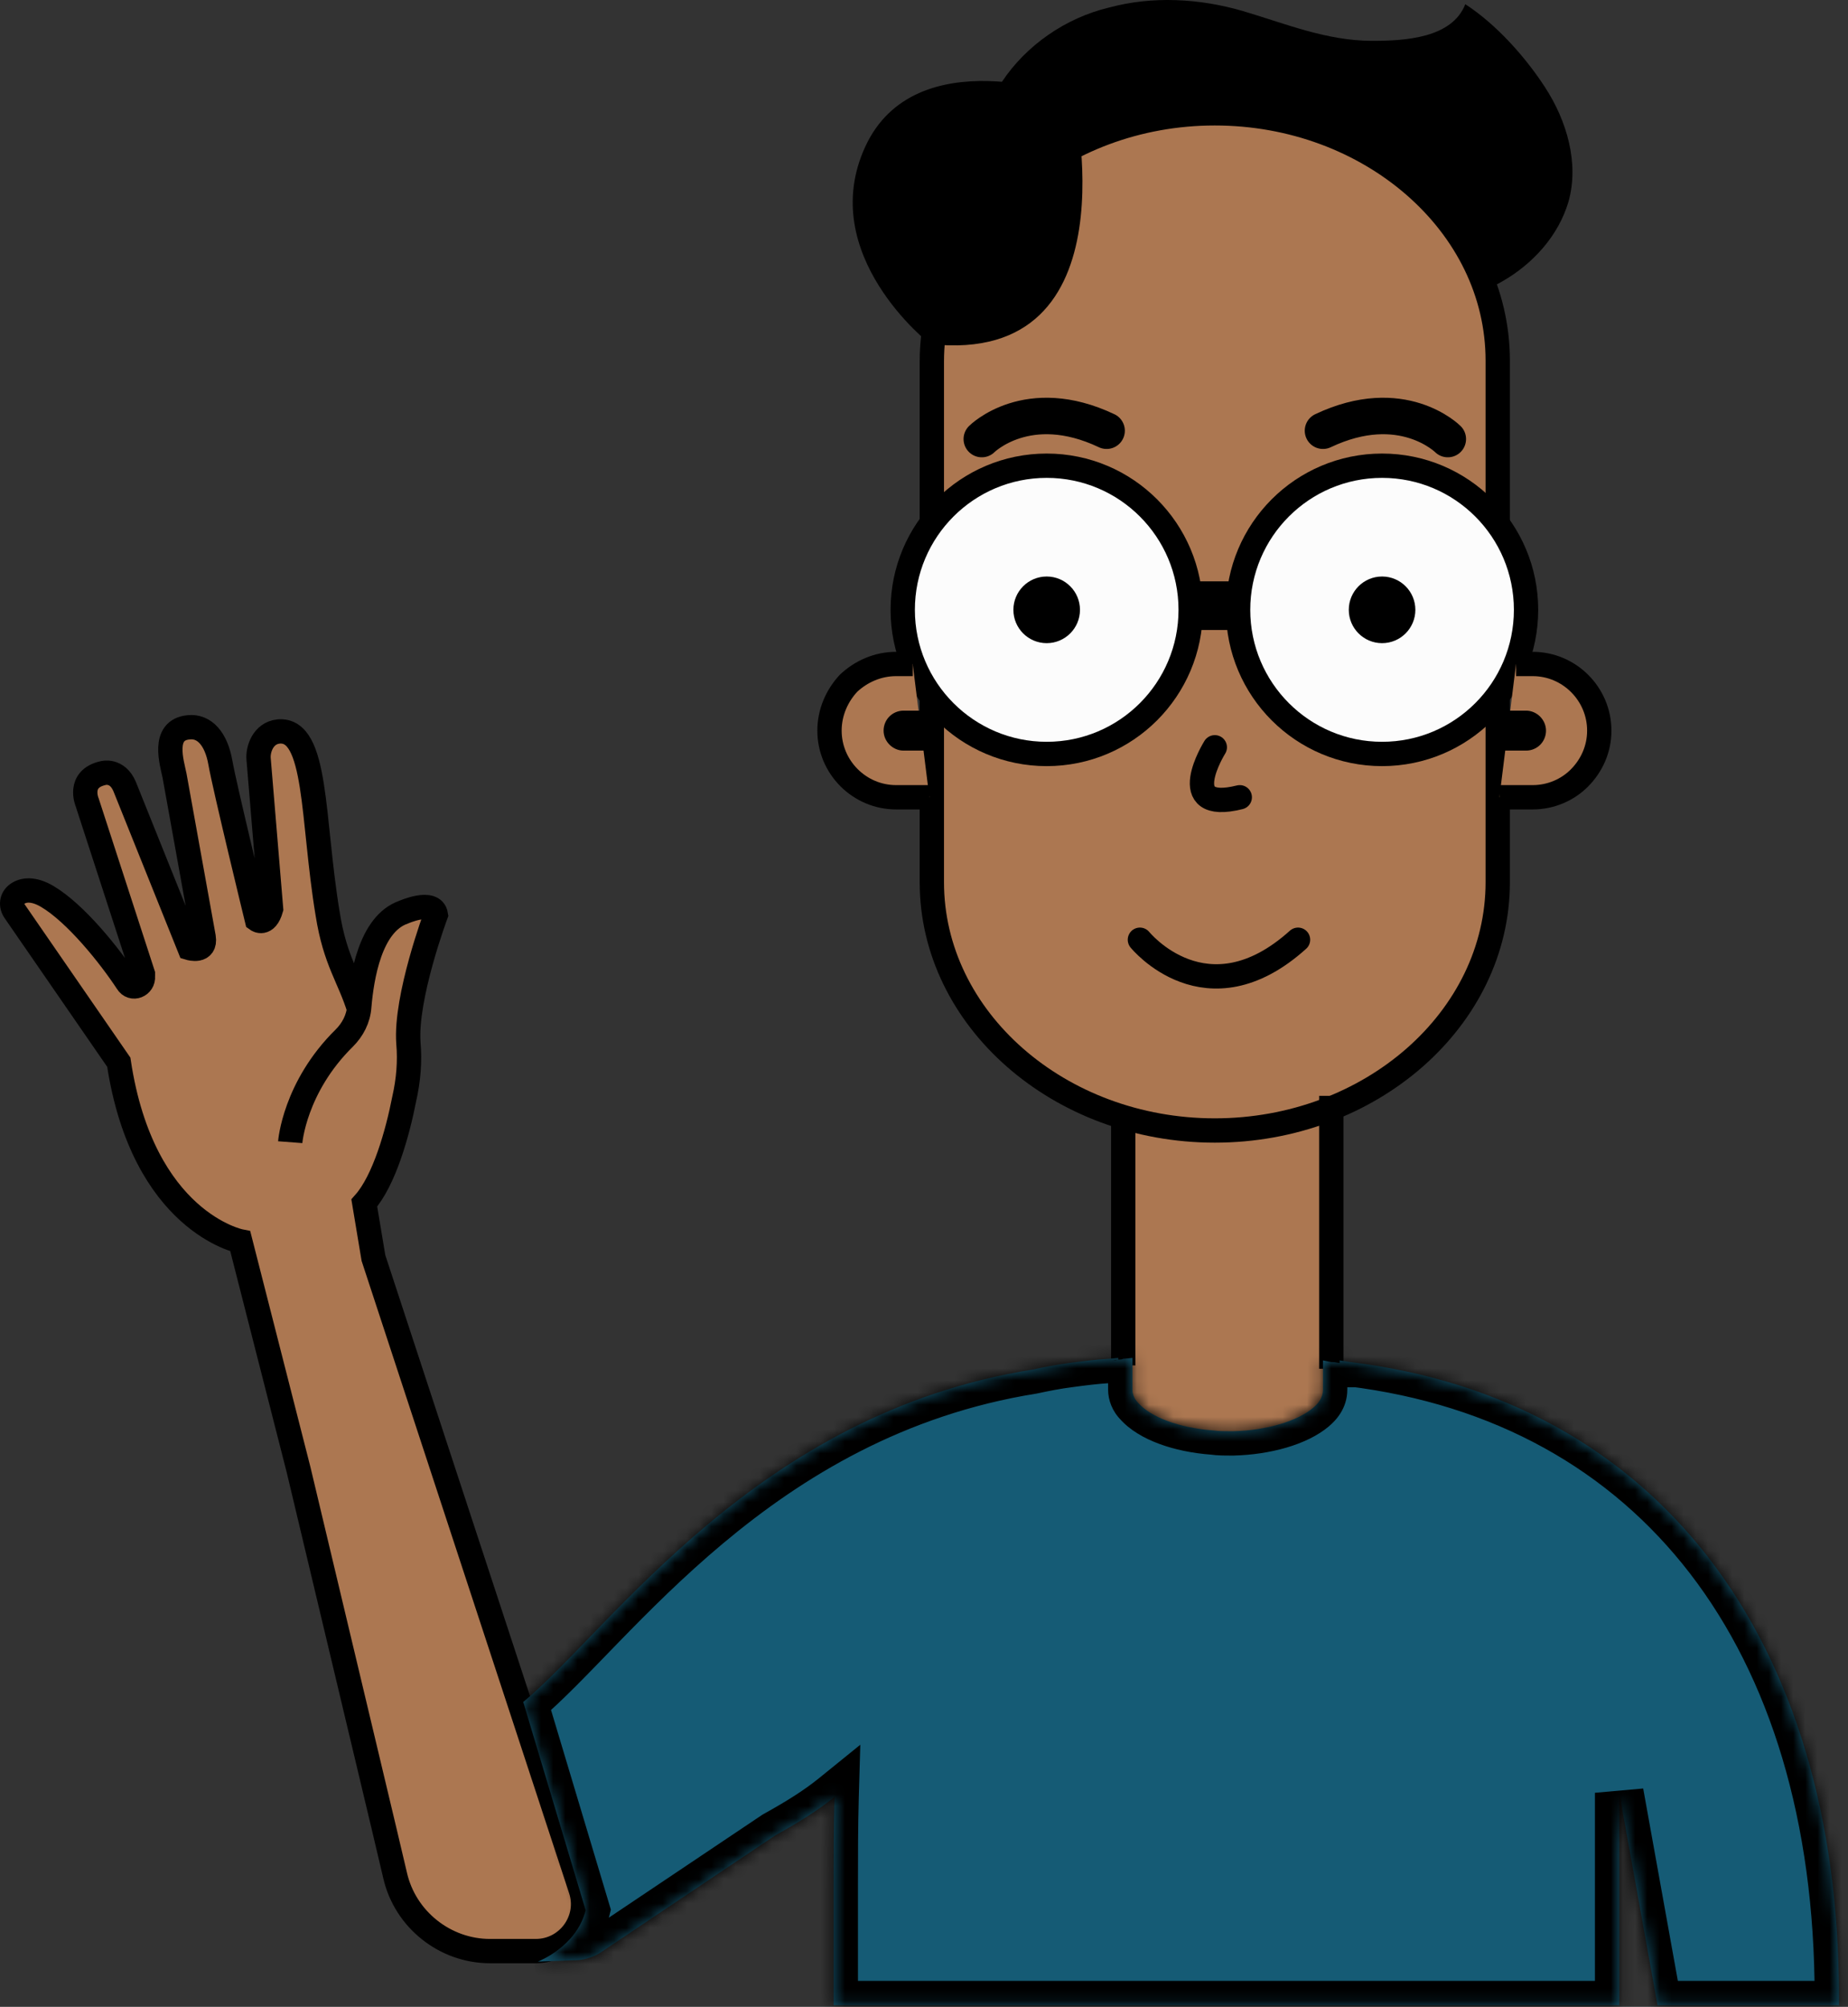 <svg width="152" height="165" viewBox="0 0 152 165" fill="none" xmlns="http://www.w3.org/2000/svg">
<rect x="0" y="0" width="152" height="165" fill="#333333" stroke="none"/>
<path d="M81.095 17.194C86.366 31.304 103.615 29.18 115.32 26.167C118.126 25.413 121.001 24.591 123.534 23.153C126.067 21.715 128.189 19.386 129.01 16.578C129.9 13.427 128.873 9.934 127.093 7.194C125.451 4.66 123.055 1.989 120.522 0.345C119.427 3.153 115.525 3.358 112.856 3.358C109.091 3.358 105.669 1.92 102.178 0.893C98.618 -0.135 94.785 -0.34 91.226 0.619C84.038 2.331 78.289 9.66 81.095 17.194Z" fill="black"/>
<path d="M91.841 111.646C91.636 111.646 91.568 111.646 91.431 111.714L91.841 111.646Z" fill="black"/>
<path d="M91.841 111.646C91.636 111.646 91.568 111.646 91.431 111.714L91.841 111.646Z" fill="black"/>
<rect x="92.256" y="41.865" width="19" height="18" fill="#AC7751"/>
<path d="M92.256 112.365V91.365L109.756 89.365V112.865C110.089 115.032 109.756 119.465 105.756 119.865C101.756 120.265 95.089 117.699 92.256 116.365V112.365Z" fill="#AC7751"/>
<path d="M76.645 42.947V29.728C76.645 18.495 87.118 9.317 99.918 9.317C106.284 9.317 112.102 11.578 116.346 15.276C120.59 18.975 123.191 24.043 123.191 29.66V42.879" fill="#AC7751"/>
<path d="M76.645 42.947V29.728C76.645 18.495 87.118 9.317 99.918 9.317C106.284 9.317 112.102 11.578 116.346 15.276C120.59 18.975 123.191 24.043 123.191 29.66V42.879" stroke="black" stroke-width="2" stroke-miterlimit="10"/>
<path d="M123.191 57.263V72.536C123.191 83.769 112.718 92.947 99.918 92.947C87.118 92.947 76.645 83.769 76.645 72.536V57.263" fill="#AC7751"/>
<path d="M123.191 57.263V72.536C123.191 83.769 112.718 92.947 99.918 92.947C87.118 92.947 76.645 83.769 76.645 72.536V57.263" stroke="black" stroke-width="2" stroke-miterlimit="10"/>
<path d="M86.092 61.989C92.632 61.989 97.934 56.684 97.934 50.139C97.934 43.595 92.632 38.29 86.092 38.29C79.552 38.29 74.25 43.595 74.25 50.139C74.25 56.684 79.552 61.989 86.092 61.989Z" fill="#FCFCFC" stroke="black" stroke-width="2" stroke-miterlimit="10"/>
<path d="M113.677 61.989C120.217 61.989 125.519 56.684 125.519 50.139C125.519 43.595 120.217 38.29 113.677 38.29C107.137 38.29 101.835 43.595 101.835 50.139C101.835 56.684 107.137 61.989 113.677 61.989Z" fill="#FCFCFC" stroke="black" stroke-width="2" stroke-miterlimit="10"/>
<path d="M97.865 49.797H101.972" stroke="black" stroke-width="4" stroke-miterlimit="10"/>
<path d="M109.433 91.098H109.502V112.536" stroke="black" stroke-width="2" stroke-miterlimit="10"/>
<path d="M92.389 112.262V91.646" stroke="black" stroke-width="2" stroke-miterlimit="10"/>
<path d="M86.091 52.879C87.604 52.879 88.829 51.652 88.829 50.139C88.829 48.626 87.604 47.399 86.091 47.399C84.579 47.399 83.353 48.626 83.353 50.139C83.353 51.652 84.579 52.879 86.091 52.879Z" fill="black"/>
<path d="M113.677 52.879C115.189 52.879 116.415 51.652 116.415 50.139C116.415 48.626 115.189 47.399 113.677 47.399C112.165 47.399 110.939 48.626 110.939 50.139C110.939 51.652 112.165 52.879 113.677 52.879Z" fill="black"/>
<path d="M75.072 54.591H73.703C72.197 54.591 70.828 55.208 69.801 56.167C68.843 57.194 68.227 58.564 68.227 60.071C68.227 63.084 70.691 65.55 73.703 65.55H76.441" fill="#AC7751"/>
<path d="M75.072 54.591H73.703C72.197 54.591 70.828 55.208 69.801 56.167C68.843 57.194 68.227 58.564 68.227 60.071C68.227 63.084 70.691 65.55 73.703 65.55H76.441" stroke="black" stroke-width="2" stroke-miterlimit="10"/>
<path d="M124.697 54.591H126.066C129.078 54.591 131.542 57.057 131.542 60.071C131.542 61.578 130.926 62.947 129.899 63.975C128.941 64.934 127.572 65.55 126.066 65.55H123.328" fill="#AC7751"/>
<path d="M124.697 54.591H126.066C129.078 54.591 131.542 57.057 131.542 60.071C131.542 61.578 130.926 62.947 129.899 63.975C128.941 64.934 127.572 65.55 126.066 65.55H123.328" stroke="black" stroke-width="2" stroke-miterlimit="10"/>
<path d="M76.509 58.427V61.714H74.319C73.429 61.714 72.676 60.961 72.676 60.071C72.676 59.591 72.881 59.18 73.155 58.906C73.429 58.632 73.839 58.427 74.319 58.427H76.509Z" fill="black"/>
<path d="M123.328 61.714V58.427H125.519C126.408 58.427 127.161 59.18 127.161 60.071C127.161 60.55 126.956 60.961 126.682 61.235C126.408 61.509 125.998 61.714 125.519 61.714H123.328Z" fill="black"/>
<path d="M99.919 61.44C99.919 61.44 96.496 66.92 101.972 65.55" stroke="black" stroke-width="2" stroke-miterlimit="10" stroke-linecap="round"/>
<path d="M93.758 77.263C93.758 77.263 99.234 84.043 106.764 77.263" stroke="black" stroke-width="2" stroke-miterlimit="10" stroke-linecap="round"/>
<path d="M80.753 36.098C80.753 36.098 84.518 32.331 91.02 35.413" stroke="black" stroke-width="3" stroke-miterlimit="10" stroke-linecap="round"/>
<path d="M119.084 36.098C119.084 36.098 115.32 32.331 108.817 35.413" stroke="black" stroke-width="3" stroke-miterlimit="10" stroke-linecap="round"/>
<path d="M76.509 28.29C76.509 28.29 67.063 20.961 71.17 12.057C75.277 3.153 88.282 7.948 88.282 7.948C88.282 7.948 93.484 30.139 76.509 28.29Z" fill="black"/>
<path d="M29.552 83.017C28.731 80.346 27.567 79.045 26.951 75.141C25.65 67.332 26.13 59.867 22.913 60.141C21.612 60.278 21.201 61.647 21.27 62.401L22.296 74.73C21.886 76.168 21.133 75.62 21.133 75.62C21.133 75.62 18.463 64.661 18.121 62.675C17.779 60.757 16.82 59.661 15.52 59.798C13.261 60.004 14.151 62.743 14.356 63.771L16.752 77.058C16.957 78.36 15.588 77.949 15.588 77.949L10.249 64.661C9.633 63.223 8.47 63.565 8.47 63.565C6.348 64.045 7.169 65.963 7.169 65.963L11.755 80.072C11.755 80.141 11.755 80.209 11.755 80.278C11.824 81.031 10.865 81.442 10.455 80.757C9.017 78.565 6.211 75.072 3.883 73.702C2.72 73.017 1.898 73.154 1.419 73.497C0.94 73.839 0.872 74.456 1.214 74.935L9.77 87.332C11.755 100.483 19.764 102.058 19.764 102.058L24.555 120.826L31.606 150.415L32.495 154.182C33.317 157.812 36.602 160.415 40.299 160.415H44.063C46.733 160.415 48.581 157.812 47.76 155.346L30.716 103.428L29.963 98.908C31.606 97.058 32.701 93.154 33.248 90.346C33.591 88.839 33.727 87.264 33.591 85.757C33.317 81.99 35.849 75.209 35.849 75.209C35.644 73.908 33.18 75.004 33.18 75.004C30.442 75.963 29.757 80.346 29.552 82.743C29.484 83.771 29.005 84.661 28.32 85.346C24.213 89.387 23.871 93.908 23.871 93.908" fill="#AC7751"/>
<path d="M29.552 83.017C28.731 80.346 27.567 79.045 26.951 75.141C25.65 67.332 26.13 59.867 22.913 60.141C21.612 60.278 21.201 61.647 21.27 62.401L22.296 74.73C21.886 76.168 21.133 75.62 21.133 75.62C21.133 75.62 18.463 64.661 18.121 62.675C17.779 60.757 16.82 59.661 15.52 59.798C13.261 60.004 14.151 62.743 14.356 63.771L16.752 77.058C16.957 78.36 15.588 77.949 15.588 77.949L10.249 64.661C9.633 63.223 8.47 63.565 8.47 63.565C6.348 64.045 7.169 65.963 7.169 65.963L11.755 80.072C11.755 80.141 11.755 80.209 11.755 80.278C11.824 81.031 10.865 81.442 10.455 80.757C9.017 78.565 6.211 75.072 3.883 73.702C2.72 73.017 1.898 73.154 1.419 73.497C0.94 73.839 0.872 74.456 1.214 74.935L9.77 87.332C11.755 100.483 19.764 102.058 19.764 102.058L24.555 120.826L31.606 150.415L32.495 154.182C33.317 157.812 36.602 160.415 40.299 160.415H44.063C46.733 160.415 48.581 157.812 47.76 155.346L30.716 103.428L29.963 98.908C31.606 97.058 32.701 93.154 33.248 90.346C33.591 88.839 33.727 87.264 33.591 85.757C33.317 81.99 35.849 75.209 35.849 75.209C35.644 73.908 33.18 75.004 33.18 75.004C30.442 75.963 29.757 80.346 29.552 82.743C29.484 83.771 29.005 84.661 28.32 85.346C24.213 89.387 23.871 93.908 23.871 93.908" stroke="black" stroke-width="2" stroke-miterlimit="10"/>
<mask id="path-30-inside-1" fill="white">
<path d="M151.256 164.18V164.865H136.334L133.185 147.399V164.865H68.569V154.934C68.569 152.536 68.569 150.139 68.637 147.742C67.2 148.906 65.626 149.865 63.777 150.893L49.471 160.482C49.403 160.55 49.334 160.55 49.266 160.619C48.65 160.961 47.965 161.167 47.212 161.167L44.238 161.28C44.238 161.28 47.418 160.071 48.171 157.057L43.037 139.934C50.361 133.838 62.203 116.235 84.928 112.605C85.887 112.399 86.913 112.194 88.008 112.057C89.035 111.92 90.062 111.783 91.226 111.714L91.979 111.646V111.783L91.568 111.851C91.705 111.851 91.773 111.851 91.91 111.783H91.979C92.115 111.783 92.252 111.783 92.389 111.714H92.458L93.142 111.646V114.249C93.142 114.591 93.279 115.002 93.621 115.345C94.648 116.509 96.975 117.399 99.782 117.605C100.261 117.673 100.74 117.673 101.219 117.673C101.288 117.673 101.356 117.673 101.356 117.673H101.425C104.163 117.605 106.695 116.851 107.996 115.756C108.407 115.413 108.817 114.934 108.817 114.249V111.851L109.502 111.988H109.639C109.844 111.988 109.981 112.057 110.186 112.057V111.851L111.076 111.988C136.197 115.071 151.256 134.591 151.256 164.18Z"/>
</mask>
<path d="M151.256 164.18V164.865H136.334L133.185 147.399V164.865H68.569V154.934C68.569 152.536 68.569 150.139 68.637 147.742C67.2 148.906 65.626 149.865 63.777 150.893L49.471 160.482C49.403 160.55 49.334 160.55 49.266 160.619C48.65 160.961 47.965 161.167 47.212 161.167L44.238 161.28C44.238 161.28 47.418 160.071 48.171 157.057L43.037 139.934C50.361 133.838 62.203 116.235 84.928 112.605C85.887 112.399 86.913 112.194 88.008 112.057C89.035 111.92 90.062 111.783 91.226 111.714L91.979 111.646V111.783L91.568 111.851C91.705 111.851 91.773 111.851 91.91 111.783H91.979C92.115 111.783 92.252 111.783 92.389 111.714H92.458L93.142 111.646V114.249C93.142 114.591 93.279 115.002 93.621 115.345C94.648 116.509 96.975 117.399 99.782 117.605C100.261 117.673 100.74 117.673 101.219 117.673C101.288 117.673 101.356 117.673 101.356 117.673H101.425C104.163 117.605 106.695 116.851 107.996 115.756C108.407 115.413 108.817 114.934 108.817 114.249V111.851L109.502 111.988H109.639C109.844 111.988 109.981 112.057 110.186 112.057V111.851L111.076 111.988C136.197 115.071 151.256 134.591 151.256 164.18Z" fill="#155b75"/>
<path d="M151.256 164.865V166.865H153.256V164.865H151.256ZM136.334 164.865L134.366 165.22L134.662 166.865H136.334V164.865ZM133.185 147.399L135.154 147.045L131.185 147.399H133.185ZM133.185 164.865V166.865H135.185V164.865H133.185ZM68.569 164.865H66.569V166.865H68.569V164.865ZM68.637 147.742L70.636 147.799L70.761 143.448L67.378 146.188L68.637 147.742ZM63.777 150.893L62.806 149.145L62.733 149.185L62.664 149.231L63.777 150.893ZM49.471 160.482L48.358 158.82L48.195 158.929L48.057 159.068L49.471 160.482ZM49.266 160.619L50.238 162.367L50.483 162.231L50.681 162.032L49.266 160.619ZM47.212 161.167V159.167H47.175L47.137 159.168L47.212 161.167ZM44.238 161.28L43.527 159.41L44.313 163.278L44.238 161.28ZM48.171 157.057L50.111 157.542L50.244 157.009L50.087 156.483L48.171 157.057ZM43.037 139.934L41.758 138.396L40.742 139.242L41.121 140.508L43.037 139.934ZM84.928 112.605L85.244 114.58L85.296 114.572L85.348 114.56L84.928 112.605ZM88.008 112.057L88.257 114.041L88.265 114.04L88.273 114.039L88.008 112.057ZM91.226 111.714L91.343 113.711L91.375 113.709L91.407 113.706L91.226 111.714ZM91.979 111.646H93.979V109.456L91.797 109.654L91.979 111.646ZM91.568 111.851L91.239 109.879L91.568 113.851V111.851ZM91.91 111.783V109.783H91.438L91.015 109.994L91.91 111.783ZM92.389 111.714V109.714H91.917L91.494 109.926L92.389 111.714ZM92.458 111.714V113.714H92.558L92.657 113.705L92.458 111.714ZM93.142 111.646H95.142V109.436L92.943 109.656L93.142 111.646ZM93.621 115.345L95.121 114.022L95.08 113.975L95.036 113.931L93.621 115.345ZM99.782 117.605L100.065 115.625L99.997 115.615L99.928 115.61L99.782 117.605ZM101.425 117.673V119.673H101.45L101.475 119.673L101.425 117.673ZM107.996 115.756L106.715 114.22L106.707 114.226L107.996 115.756ZM108.817 111.851L109.21 109.89L106.817 109.412V111.851H108.817ZM109.502 111.988L109.109 113.95L109.304 113.988H109.502V111.988ZM110.186 112.057V114.057H112.186V112.057H110.186ZM110.186 111.851L110.491 109.875L108.186 109.52V111.851H110.186ZM111.076 111.988L110.772 113.965L110.802 113.97L110.833 113.974L111.076 111.988ZM149.256 164.18V164.865H153.256V164.18H149.256ZM151.256 162.865H136.334V166.865H151.256V162.865ZM138.302 164.51L135.154 147.045L131.217 147.754L134.366 165.22L138.302 164.51ZM131.185 147.399V164.865H135.185V147.399H131.185ZM133.185 162.865H68.569V166.865H133.185V162.865ZM70.569 164.865V154.934H66.569V164.865H70.569ZM70.569 154.934C70.569 152.532 70.569 150.163 70.636 147.799L66.638 147.685C66.569 150.115 66.569 152.541 66.569 154.934H70.569ZM67.378 146.188C66.076 147.242 64.622 148.135 62.806 149.145L64.749 152.641C66.629 151.595 68.323 150.57 69.896 149.296L67.378 146.188ZM62.664 149.231L48.358 158.82L50.585 162.143L64.891 152.554L62.664 149.231ZM48.057 159.068C48.163 158.962 48.269 158.883 48.36 158.827C48.402 158.8 48.436 158.782 48.456 158.771C48.472 158.762 48.486 158.755 48.474 158.761C48.469 158.764 48.438 158.779 48.404 158.797C48.367 158.817 48.316 158.845 48.257 158.882C48.132 158.96 47.992 159.065 47.851 159.205L50.681 162.032C50.575 162.138 50.468 162.217 50.378 162.274C50.336 162.3 50.301 162.319 50.282 162.329C50.265 162.338 50.252 162.345 50.264 162.339C50.269 162.336 50.299 162.321 50.333 162.303C50.37 162.283 50.421 162.255 50.48 162.218C50.605 162.14 50.746 162.036 50.886 161.895L48.057 159.068ZM48.294 158.871C47.939 159.068 47.586 159.167 47.212 159.167V163.167C48.345 163.167 49.361 162.854 50.238 162.367L48.294 158.871ZM47.137 159.168L44.162 159.281L44.313 163.278L47.288 163.165L47.137 159.168ZM44.238 161.28C44.948 163.149 44.949 163.149 44.95 163.149C44.95 163.148 44.951 163.148 44.951 163.148C44.952 163.148 44.953 163.147 44.954 163.147C44.956 163.146 44.959 163.145 44.962 163.144C44.967 163.142 44.973 163.14 44.98 163.137C44.993 163.131 45.01 163.125 45.03 163.117C45.069 163.101 45.12 163.079 45.182 163.052C45.304 162.998 45.47 162.921 45.666 162.82C46.055 162.618 46.579 162.313 47.136 161.888C48.231 161.052 49.586 159.646 50.111 157.542L46.23 156.572C46.003 157.482 45.391 158.187 44.708 158.709C44.375 158.963 44.058 159.148 43.827 159.267C43.713 159.326 43.624 159.367 43.57 159.391C43.543 159.403 43.525 159.411 43.517 159.414C43.513 159.415 43.512 159.416 43.514 159.415C43.514 159.415 43.516 159.414 43.518 159.413C43.519 159.413 43.521 159.412 43.522 159.412C43.523 159.412 43.523 159.411 43.524 159.411C43.525 159.411 43.525 159.411 43.526 159.411C43.526 159.41 43.527 159.41 44.238 161.28ZM50.087 156.483L44.953 139.359L41.121 140.508L46.255 157.631L50.087 156.483ZM44.316 141.471C46.252 139.86 48.469 137.506 50.91 134.997C53.395 132.443 56.214 129.619 59.49 126.879C66.032 121.409 74.349 116.32 85.244 114.58L84.613 110.63C72.782 112.52 63.816 118.048 56.924 123.81C53.484 126.687 50.549 129.633 48.043 132.208C45.494 134.828 43.484 136.96 41.758 138.396L44.316 141.471ZM85.348 114.56C86.29 114.358 87.249 114.167 88.257 114.041L87.76 110.072C86.577 110.22 85.483 110.441 84.509 110.649L85.348 114.56ZM88.273 114.039C89.305 113.902 90.263 113.775 91.343 113.711L91.108 109.718C89.861 109.791 88.765 109.938 87.744 110.075L88.273 114.039ZM91.407 113.706L92.16 113.638L91.797 109.654L91.044 109.723L91.407 113.706ZM89.979 111.646V111.783H93.979V111.646H89.979ZM91.65 109.81L91.239 109.879L91.897 113.824L92.308 113.756L91.65 109.81ZM91.568 113.851C91.597 113.851 91.823 113.857 92.068 113.816C92.363 113.766 92.607 113.671 92.805 113.572L91.015 109.994C91.077 109.964 91.218 109.902 91.41 109.87C91.493 109.856 91.556 109.853 91.583 109.852C91.601 109.851 91.612 109.851 91.568 109.851V113.851ZM91.91 113.783H91.979V109.783H91.91V113.783ZM91.979 113.783C92.065 113.783 92.666 113.812 93.284 113.503L91.494 109.926C91.674 109.836 91.835 109.802 91.936 109.79C92.011 109.78 92.067 109.783 91.979 109.783V113.783ZM92.389 113.714H92.458V109.714H92.389V113.714ZM92.657 113.705L93.341 113.636L92.943 109.656L92.259 109.724L92.657 113.705ZM91.142 111.646V114.249H95.142V111.646H91.142ZM91.142 114.249C91.142 115.109 91.481 116.032 92.207 116.758L95.036 113.931C95.078 113.972 95.142 114.074 95.142 114.249H91.142ZM92.121 116.667C92.934 117.589 94.108 118.253 95.338 118.709C96.599 119.177 98.071 119.485 99.636 119.6L99.928 115.61C98.686 115.519 97.591 115.279 96.73 114.959C95.838 114.628 95.335 114.264 95.121 114.022L92.121 116.667ZM99.499 119.585C100.142 119.677 100.763 119.673 101.219 119.673V115.673C100.717 115.673 100.38 115.67 100.065 115.625L99.499 119.585ZM101.219 119.673C101.219 119.673 101.22 119.673 101.22 119.673C101.22 119.673 101.22 119.673 101.22 119.673C101.22 119.673 101.22 119.673 101.221 119.673C101.221 119.673 101.221 119.673 101.221 119.673C101.221 119.673 101.221 119.673 101.221 119.673C101.221 119.673 101.222 119.673 101.222 119.673C101.222 119.673 101.222 119.673 101.222 119.673C101.222 119.673 101.222 119.673 101.223 119.673C101.223 119.673 101.223 119.673 101.223 119.673C101.223 119.673 101.223 119.673 101.223 119.673C101.223 119.673 101.224 119.673 101.224 119.673C101.224 119.673 101.224 119.673 101.224 119.673C101.224 119.673 101.224 119.673 101.225 119.673C101.225 119.673 101.225 119.673 101.225 119.673C101.225 119.673 101.225 119.673 101.225 119.673C101.225 119.673 101.226 119.673 101.226 119.673C101.226 119.673 101.226 119.673 101.226 119.673C101.226 119.673 101.226 119.673 101.227 119.673C101.227 119.673 101.227 119.673 101.227 119.673C101.227 119.673 101.227 119.673 101.227 119.673C101.227 119.673 101.228 119.673 101.228 119.673C101.228 119.673 101.228 119.673 101.228 119.673C101.228 119.673 101.228 119.673 101.229 119.673C101.229 119.673 101.229 119.673 101.229 119.673C101.229 119.673 101.229 119.673 101.229 119.673C101.229 119.673 101.23 119.673 101.23 119.673C101.23 119.673 101.23 119.673 101.23 119.673C101.23 119.673 101.23 119.673 101.231 119.673C101.231 119.673 101.231 119.673 101.231 119.673C101.231 119.673 101.231 119.673 101.231 119.673C101.231 119.673 101.232 119.673 101.232 119.673C101.232 119.673 101.232 119.673 101.232 119.673C101.232 119.673 101.232 119.673 101.233 119.673C101.233 119.673 101.233 119.673 101.233 119.673C101.233 119.673 101.233 119.673 101.233 119.673C101.233 119.673 101.234 119.673 101.234 119.673C101.234 119.673 101.234 119.673 101.234 119.673C101.234 119.673 101.234 119.673 101.235 119.673C101.235 119.673 101.235 119.673 101.235 119.673C101.235 119.673 101.235 119.673 101.235 119.673C101.235 119.673 101.236 119.673 101.236 119.673C101.236 119.673 101.236 119.673 101.236 119.673C101.236 119.673 101.236 119.673 101.237 119.673C101.237 119.673 101.237 119.673 101.237 119.673C101.237 119.673 101.237 119.673 101.237 119.673C101.237 119.673 101.238 119.673 101.238 119.673C101.238 119.673 101.238 119.673 101.238 119.673C101.238 119.673 101.238 119.673 101.239 119.673C101.239 119.673 101.239 119.673 101.239 119.673C101.239 119.673 101.239 119.673 101.239 119.673C101.239 119.673 101.24 119.673 101.24 119.673C101.24 119.673 101.24 119.673 101.24 119.673C101.24 119.673 101.24 119.673 101.241 119.673C101.241 119.673 101.241 119.673 101.241 119.673C101.241 119.673 101.241 119.673 101.241 119.673C101.241 119.673 101.242 119.673 101.242 119.673C101.242 119.673 101.242 119.673 101.242 119.673C101.242 119.673 101.242 119.673 101.243 119.673C101.243 119.673 101.243 119.673 101.243 119.673C101.243 119.673 101.243 119.673 101.243 119.673C101.243 119.673 101.244 119.673 101.244 119.673C101.244 119.673 101.244 119.673 101.244 119.673C101.244 119.673 101.244 119.673 101.244 119.673C101.245 119.673 101.245 119.673 101.245 119.673C101.245 119.673 101.245 119.673 101.245 119.673C101.245 119.673 101.246 119.673 101.246 119.673C101.246 119.673 101.246 119.673 101.246 119.673C101.246 119.673 101.246 119.673 101.246 119.673C101.247 119.673 101.247 119.673 101.247 119.673C101.247 119.673 101.247 119.673 101.247 119.673C101.247 119.673 101.248 119.673 101.248 119.673C101.248 119.673 101.248 119.673 101.248 119.673C101.248 119.673 101.248 119.673 101.248 119.673C101.249 119.673 101.249 119.673 101.249 119.673C101.249 119.673 101.249 119.673 101.249 119.673C101.249 119.673 101.249 119.673 101.25 119.673C101.25 119.673 101.25 119.673 101.25 119.673C101.25 119.673 101.25 119.673 101.25 119.673C101.251 119.673 101.251 119.673 101.251 119.673C101.251 119.673 101.251 119.673 101.251 119.673C101.251 119.673 101.251 119.673 101.252 119.673C101.252 119.673 101.252 119.673 101.252 119.673C101.252 119.673 101.252 119.673 101.252 119.673C101.252 119.673 101.253 119.673 101.253 119.673C101.253 119.673 101.253 119.673 101.253 119.673C101.253 119.673 101.253 119.673 101.254 119.673C101.254 119.673 101.254 119.673 101.254 119.673C101.254 119.673 101.254 119.673 101.254 119.673C101.254 119.673 101.255 119.673 101.255 119.673C101.255 119.673 101.255 119.673 101.255 119.673C101.255 119.673 101.255 119.673 101.255 119.673C101.256 119.673 101.256 119.673 101.256 119.673C101.256 119.673 101.256 119.673 101.256 119.673C101.256 119.673 101.256 119.673 101.257 119.673C101.257 119.673 101.257 119.673 101.257 119.673C101.257 119.673 101.257 119.673 101.257 119.673C101.258 119.673 101.258 119.673 101.258 119.673C101.258 119.673 101.258 119.673 101.258 119.673C101.258 119.673 101.258 119.673 101.259 119.673C101.259 119.673 101.259 119.673 101.259 119.673C101.259 119.673 101.259 119.673 101.259 119.673C101.259 119.673 101.26 119.673 101.26 119.673C101.26 119.673 101.26 119.673 101.26 119.673C101.26 119.673 101.26 119.673 101.26 119.673C101.261 119.673 101.261 119.673 101.261 119.673C101.261 119.673 101.261 119.673 101.261 119.673C101.261 119.673 101.262 119.673 101.262 119.673C101.262 119.673 101.262 119.673 101.262 119.673C101.262 119.673 101.262 119.673 101.262 119.673C101.263 119.673 101.263 119.673 101.263 119.673C101.263 119.673 101.263 119.673 101.263 119.673C101.263 119.673 101.263 119.673 101.264 119.673C101.264 119.673 101.264 119.673 101.264 119.673C101.264 119.673 101.264 119.673 101.264 119.673C101.264 119.673 101.265 119.673 101.265 119.673C101.265 119.673 101.265 119.673 101.265 119.673C101.265 119.673 101.265 119.673 101.265 119.673C101.266 119.673 101.266 119.673 101.266 119.673C101.266 119.673 101.266 119.673 101.266 119.673C101.266 119.673 101.266 119.673 101.267 119.673C101.267 119.673 101.267 119.673 101.267 119.673C101.267 119.673 101.267 119.673 101.267 119.673C101.267 119.673 101.268 119.673 101.268 119.673C101.268 119.673 101.268 119.673 101.268 119.673C101.268 119.673 101.268 119.673 101.268 119.673C101.269 119.673 101.269 119.673 101.269 119.673C101.269 119.673 101.269 119.673 101.269 119.673C101.269 119.673 101.269 119.673 101.27 119.673C101.27 119.673 101.27 119.673 101.27 119.673C101.27 119.673 101.27 119.673 101.27 119.673C101.27 119.673 101.271 119.673 101.271 119.673C101.271 119.673 101.271 119.673 101.271 119.673C101.271 119.673 101.271 119.673 101.271 119.673C101.272 119.673 101.272 119.673 101.272 119.673C101.272 119.673 101.272 119.673 101.272 119.673C101.272 119.673 101.272 119.673 101.273 119.673C101.273 119.673 101.273 119.673 101.273 119.673C101.273 119.673 101.273 119.673 101.273 119.673C101.273 119.673 101.274 119.673 101.274 119.673C101.274 119.673 101.274 119.673 101.274 119.673C101.274 119.673 101.274 119.673 101.274 119.673C101.275 119.673 101.275 119.673 101.275 119.673C101.275 119.673 101.275 119.673 101.275 119.673C101.275 119.673 101.275 119.673 101.276 119.673C101.276 119.673 101.276 119.673 101.276 119.673C101.276 119.673 101.276 119.673 101.276 119.673C101.276 119.673 101.277 119.673 101.277 119.673C101.277 119.673 101.277 119.673 101.277 119.673C101.277 119.673 101.277 119.673 101.277 119.673C101.278 119.673 101.278 119.673 101.278 119.673C101.278 119.673 101.278 119.673 101.278 119.673C101.278 119.673 101.278 119.673 101.279 119.673C101.279 119.673 101.279 119.673 101.279 119.673C101.279 119.673 101.279 119.673 101.279 119.673C101.279 119.673 101.279 119.673 101.28 119.673C101.28 119.673 101.28 119.673 101.28 119.673C101.28 119.673 101.28 119.673 101.28 119.673C101.28 119.673 101.281 119.673 101.281 119.673C101.281 119.673 101.281 119.673 101.281 119.673C101.281 119.673 101.281 119.673 101.281 119.673C101.282 119.673 101.282 119.673 101.282 119.673C101.282 119.673 101.282 119.673 101.282 119.673C101.282 119.673 101.282 119.673 101.283 119.673C101.283 119.673 101.283 119.673 101.283 119.673C101.283 119.673 101.283 119.673 101.283 119.673C101.283 119.673 101.283 119.673 101.284 119.673C101.284 119.673 101.284 119.673 101.284 119.673C101.284 119.673 101.284 119.673 101.284 119.673C101.284 119.673 101.285 119.673 101.285 119.673C101.285 119.673 101.285 119.673 101.285 119.673C101.285 119.673 101.285 119.673 101.285 119.673C101.285 119.673 101.286 119.673 101.286 119.673C101.286 119.673 101.286 119.673 101.286 119.673C101.286 119.673 101.286 119.673 101.286 119.673C101.287 119.673 101.287 119.673 101.287 119.673C101.287 119.673 101.287 119.673 101.287 119.673C101.287 119.673 101.287 119.673 101.288 119.673C101.288 119.673 101.288 119.673 101.288 119.673C101.288 119.673 101.288 119.673 101.288 119.673C101.288 119.673 101.288 119.673 101.289 119.673C101.289 119.673 101.289 119.673 101.289 119.673C101.289 119.673 101.289 119.673 101.289 119.673C101.289 119.673 101.289 119.673 101.29 119.673C101.29 119.673 101.29 119.673 101.29 119.673C101.29 119.673 101.29 119.673 101.29 119.673C101.29 119.673 101.291 119.673 101.291 119.673C101.291 119.673 101.291 119.673 101.291 119.673C101.291 119.673 101.291 119.673 101.291 119.673C101.291 119.673 101.292 119.673 101.292 119.673C101.292 119.673 101.292 119.673 101.292 119.673C101.292 119.673 101.292 119.673 101.292 119.673C101.293 119.673 101.293 119.673 101.293 119.673C101.293 119.673 101.293 119.673 101.293 119.673C101.293 119.673 101.293 119.673 101.293 119.673C101.294 119.673 101.294 119.673 101.294 119.673C101.294 119.673 101.294 119.673 101.294 119.673C101.294 119.673 101.294 119.673 101.294 119.673C101.295 119.673 101.295 119.673 101.295 119.673C101.295 119.673 101.295 119.673 101.295 119.673C101.295 119.673 101.295 119.673 101.295 119.673C101.296 119.673 101.296 119.673 101.296 119.673C101.296 119.673 101.296 119.673 101.296 119.673C101.296 119.673 101.296 119.673 101.296 119.673C101.297 119.673 101.297 119.673 101.297 119.673C101.297 119.673 101.297 119.673 101.297 119.673C101.297 119.673 101.297 119.673 101.298 119.673C101.298 119.673 101.298 119.673 101.298 119.673C101.298 119.673 101.298 119.673 101.298 119.673C101.298 119.673 101.298 119.673 101.299 119.673C101.299 119.673 101.299 119.673 101.299 119.673C101.299 119.673 101.299 119.673 101.299 119.673C101.299 119.673 101.299 119.673 101.3 119.673C101.3 119.673 101.3 119.673 101.3 119.673C101.3 119.673 101.3 119.673 101.3 119.673C101.3 119.673 101.3 119.673 101.301 119.673C101.301 119.673 101.301 119.673 101.301 119.673C101.301 119.673 101.301 119.673 101.301 119.673C101.301 119.673 101.301 119.673 101.301 119.673C101.302 119.673 101.302 119.673 101.302 119.673C101.302 119.673 101.302 119.673 101.302 119.673C101.302 119.673 101.302 119.673 101.302 119.673C101.303 119.673 101.303 119.673 101.303 119.673C101.303 119.673 101.303 119.673 101.303 119.673C101.303 119.673 101.303 119.673 101.303 119.673C101.304 119.673 101.304 119.673 101.304 119.673C101.304 119.673 101.304 119.673 101.304 119.673C101.304 119.673 101.304 119.673 101.304 119.673C101.305 119.673 101.305 119.673 101.305 119.673C101.305 119.673 101.305 119.673 101.305 119.673C101.305 119.673 101.305 119.673 101.305 119.673C101.305 119.673 101.306 119.673 101.306 119.673C101.306 119.673 101.306 119.673 101.306 119.673C101.306 119.673 101.306 119.673 101.306 119.673C101.306 119.673 101.307 119.673 101.307 119.673C101.307 119.673 101.307 119.673 101.307 119.673C101.307 119.673 101.307 119.673 101.307 119.673C101.307 119.673 101.307 119.673 101.308 119.673C101.308 119.673 101.308 119.673 101.308 119.673C101.308 119.673 101.308 119.673 101.308 119.673C101.308 119.673 101.308 119.673 101.309 119.673C101.309 119.673 101.309 119.673 101.309 119.673C101.309 119.673 101.309 119.673 101.309 119.673C101.309 119.673 101.309 119.673 101.309 119.673C101.31 119.673 101.31 119.673 101.31 119.673C101.31 119.673 101.31 119.673 101.31 119.673C101.31 119.673 101.31 119.673 101.31 119.673C101.311 119.673 101.311 119.673 101.311 119.673C101.311 119.673 101.311 119.673 101.311 119.673C101.311 119.673 101.311 119.673 101.311 119.673C101.311 119.673 101.312 119.673 101.312 119.673C101.312 119.673 101.312 119.673 101.312 119.673C101.312 119.673 101.312 119.673 101.312 119.673C101.312 119.673 101.312 119.673 101.313 119.673C101.313 119.673 101.313 119.673 101.313 119.673C101.313 119.673 101.313 119.673 101.313 119.673C101.313 119.673 101.313 119.673 101.313 119.673C101.314 119.673 101.314 119.673 101.314 119.673C101.314 119.673 101.314 119.673 101.314 119.673C101.314 119.673 101.314 119.673 101.314 119.673C101.314 119.673 101.315 119.673 101.315 119.673C101.315 119.673 101.315 119.673 101.315 119.673C101.315 119.673 101.315 119.673 101.315 119.673C101.315 119.673 101.315 119.673 101.316 119.673C101.316 119.673 101.316 119.673 101.316 119.673C101.316 119.673 101.316 119.673 101.316 119.673C101.316 119.673 101.316 119.673 101.316 119.673C101.317 119.673 101.317 119.673 101.317 119.673C101.317 119.673 101.317 119.673 101.317 119.673C101.317 119.673 101.317 119.673 101.317 119.673C101.317 119.673 101.317 119.673 101.318 119.673C101.318 119.673 101.318 119.673 101.318 119.673C101.318 119.673 101.318 119.673 101.318 119.673C101.318 119.673 101.318 119.673 101.318 119.673C101.319 119.673 101.319 119.673 101.319 119.673C101.319 119.673 101.319 119.673 101.319 119.673C101.319 119.673 101.319 119.673 101.319 119.673C101.319 119.673 101.319 119.673 101.32 119.673C101.32 119.673 101.32 119.673 101.32 119.673C101.32 119.673 101.32 119.673 101.32 119.673C101.32 119.673 101.32 119.673 101.32 119.673C101.321 119.673 101.321 119.673 101.321 119.673C101.321 119.673 101.321 119.673 101.321 119.673C101.321 119.673 101.321 119.673 101.321 119.673C101.321 119.673 101.321 119.673 101.322 119.673C101.322 119.673 101.322 119.673 101.322 119.673C101.322 119.673 101.322 119.673 101.322 119.673C101.322 119.673 101.322 119.673 101.322 119.673C101.322 119.673 101.323 119.673 101.323 119.673C101.323 119.673 101.323 119.673 101.323 119.673C101.323 119.673 101.323 119.673 101.323 119.673C101.323 119.673 101.323 119.673 101.323 119.673C101.324 119.673 101.324 119.673 101.324 119.673C101.324 119.673 101.324 119.673 101.324 119.673C101.324 119.673 101.324 119.673 101.324 119.673C101.324 119.673 101.324 119.673 101.325 119.673C101.325 119.673 101.325 119.673 101.325 119.673C101.325 119.673 101.325 119.673 101.325 119.673C101.325 119.673 101.325 119.673 101.325 119.673C101.325 119.673 101.326 119.673 101.326 119.673C101.326 119.673 101.326 119.673 101.326 119.673C101.326 119.673 101.326 119.673 101.326 119.673C101.326 119.673 101.326 119.673 101.326 119.673C101.326 119.673 101.327 119.673 101.327 119.673C101.327 119.673 101.327 119.673 101.327 119.673C101.327 119.673 101.327 119.673 101.327 119.673C101.327 119.673 101.327 119.673 101.327 119.673C101.328 119.673 101.328 119.673 101.328 119.673C101.328 119.673 101.328 119.673 101.328 119.673C101.328 119.673 101.328 119.673 101.328 119.673C101.328 119.673 101.328 119.673 101.328 119.673C101.329 119.673 101.329 119.673 101.329 119.673C101.329 119.673 101.329 119.673 101.329 119.673C101.329 119.673 101.329 119.673 101.329 119.673C101.329 119.673 101.329 119.673 101.329 119.673C101.33 119.673 101.33 119.673 101.33 119.673C101.33 119.673 101.33 119.673 101.33 119.673C101.33 119.673 101.33 119.673 101.33 119.673C101.33 119.673 101.33 119.673 101.33 119.673C101.331 119.673 101.331 119.673 101.331 119.673C101.331 119.673 101.331 119.673 101.331 119.673C101.331 119.673 101.331 119.673 101.331 119.673C101.331 119.673 101.331 119.673 101.331 119.673C101.332 119.673 101.332 119.673 101.332 119.673C101.332 119.673 101.332 119.673 101.332 119.673C101.332 119.673 101.332 119.673 101.332 119.673C101.332 119.673 101.332 119.673 101.332 119.673C101.332 119.673 101.333 119.673 101.333 119.673C101.333 119.673 101.333 119.673 101.333 119.673C101.333 119.673 101.333 119.673 101.333 119.673C101.333 119.673 101.333 119.673 101.333 119.673C101.333 119.673 101.334 119.673 101.334 119.673C101.334 119.673 101.334 119.673 101.334 119.673C101.334 119.673 101.334 119.673 101.334 119.673C101.334 119.673 101.334 119.673 101.334 119.673C101.334 119.673 101.334 119.673 101.335 119.673C101.335 119.673 101.335 119.673 101.335 119.673C101.335 119.673 101.335 119.673 101.335 119.673C101.335 119.673 101.335 119.673 101.335 119.673C101.335 119.673 101.335 119.673 101.335 119.673C101.336 119.673 101.336 119.673 101.336 119.673C101.336 119.673 101.336 119.673 101.336 119.673C101.336 119.673 101.336 119.673 101.336 119.673C101.336 119.673 101.336 119.673 101.336 119.673C101.336 119.673 101.336 119.673 101.337 119.673C101.337 119.673 101.337 119.673 101.337 119.673C101.337 119.673 101.337 119.673 101.337 119.673C101.337 119.673 101.337 119.673 101.337 119.673C101.337 119.673 101.337 119.673 101.337 119.673C101.337 119.673 101.338 119.673 101.338 119.673C101.338 119.673 101.338 119.673 101.338 119.673C101.338 119.673 101.338 119.673 101.338 119.673C101.338 119.673 101.338 119.673 101.338 119.673C101.338 119.673 101.338 119.673 101.338 119.673C101.339 119.673 101.339 119.673 101.339 119.673C101.339 119.673 101.339 119.673 101.339 119.673C101.339 119.673 101.339 119.673 101.339 119.673C101.339 119.673 101.339 119.673 101.339 119.673C101.339 119.673 101.339 119.673 101.34 119.673C101.34 119.673 101.34 119.673 101.34 119.673C101.34 119.673 101.34 119.673 101.34 119.673C101.34 119.673 101.34 119.673 101.34 119.673C101.34 119.673 101.34 119.673 101.34 119.673C101.34 119.673 101.34 119.673 101.341 119.673C101.341 119.673 101.341 119.673 101.341 119.673C101.341 119.673 101.341 119.673 101.341 119.673C101.341 119.673 101.341 119.673 101.341 119.673C101.341 119.673 101.341 119.673 101.341 119.673C101.341 119.673 101.341 119.673 101.342 119.673C101.342 119.673 101.342 119.673 101.342 119.673C101.342 119.673 101.342 119.673 101.342 119.673C101.342 119.673 101.342 119.673 101.342 119.673C101.342 119.673 101.342 119.673 101.342 119.673C101.342 119.673 101.342 119.673 101.342 119.673C101.343 119.673 101.343 119.673 101.343 119.673C101.343 119.673 101.343 119.673 101.343 119.673C101.343 119.673 101.343 119.673 101.343 119.673C101.343 119.673 101.343 119.673 101.343 119.673C101.343 119.673 101.343 119.673 101.343 119.673C101.343 119.673 101.344 119.673 101.344 119.673C101.344 119.673 101.344 119.673 101.344 119.673C101.344 119.673 101.344 119.673 101.344 119.673C101.344 119.673 101.344 119.673 101.344 119.673C101.344 119.673 101.344 119.673 101.344 119.673C101.344 119.673 101.344 119.673 101.344 119.673C101.345 119.673 101.345 119.673 101.345 119.673C101.345 119.673 101.345 119.673 101.345 119.673C101.345 119.673 101.345 119.673 101.345 119.673C101.345 119.673 101.345 119.673 101.345 119.673C101.345 119.673 101.345 119.673 101.345 119.673C101.345 119.673 101.345 119.673 101.346 119.673C101.346 119.673 101.346 119.673 101.346 119.673C101.346 119.673 101.346 119.673 101.346 119.673C101.346 119.673 101.346 119.673 101.346 119.673C101.346 119.673 101.346 119.673 101.346 119.673C101.346 119.673 101.346 119.673 101.346 119.673C101.346 119.673 101.346 119.673 101.346 119.673C101.347 119.673 101.347 119.673 101.347 119.673C101.347 119.673 101.347 119.673 101.347 119.673C101.347 119.673 101.347 119.673 101.347 119.673C101.347 119.673 101.347 119.673 101.347 119.673C101.347 119.673 101.347 119.673 101.347 119.673C101.347 119.673 101.347 119.673 101.347 119.673C101.347 119.673 101.348 119.673 101.348 119.673C101.348 119.673 101.348 119.673 101.348 119.673C101.348 119.673 101.348 119.673 101.348 119.673C101.348 119.673 101.348 119.673 101.348 119.673C101.348 119.673 101.348 119.673 101.348 119.673C101.348 119.673 101.348 119.673 101.348 119.673C101.348 119.673 101.348 119.673 101.348 119.673C101.349 119.673 101.349 119.673 101.349 119.673C101.349 119.673 101.349 119.673 101.349 119.673C101.349 119.673 101.349 119.673 101.349 119.673C101.349 119.673 101.349 119.673 101.349 119.673C101.349 119.673 101.349 119.673 101.349 119.673C101.349 119.673 101.349 119.673 101.349 119.673C101.349 119.673 101.349 119.673 101.349 119.673C101.35 119.673 101.35 119.673 101.35 119.673C101.35 119.673 101.35 119.673 101.35 119.673C101.35 119.673 101.35 119.673 101.35 119.673C101.35 119.673 101.35 119.673 101.35 119.673C101.35 119.673 101.35 119.673 101.35 119.673C101.35 119.673 101.35 119.673 101.35 119.673C101.35 119.673 101.35 119.673 101.35 119.673C101.35 119.673 101.35 119.673 101.351 119.673C101.351 119.673 101.351 119.673 101.351 119.673C101.351 119.673 101.351 119.673 101.351 119.673C101.351 119.673 101.351 119.673 101.351 119.673C101.351 119.673 101.351 119.673 101.351 119.673C101.351 119.673 101.351 119.673 101.351 119.673C101.351 119.673 101.351 119.673 101.351 119.673C101.351 119.673 101.351 119.673 101.351 119.673C101.351 119.673 101.351 119.673 101.351 119.673C101.352 119.673 101.352 119.673 101.352 119.673C101.352 119.673 101.352 119.673 101.352 119.673C101.352 119.673 101.352 119.673 101.352 119.673C101.352 119.673 101.352 119.673 101.352 119.673C101.352 119.673 101.352 119.673 101.352 119.673C101.352 119.673 101.352 119.673 101.352 119.673C101.352 119.673 101.352 119.673 101.352 119.673C101.352 119.673 101.352 119.673 101.352 119.673C101.352 119.673 101.352 119.673 101.352 119.673C101.353 119.673 101.353 119.673 101.353 119.673C101.353 119.673 101.353 119.673 101.353 119.673C101.353 119.673 101.353 119.673 101.353 119.673C101.353 119.673 101.353 119.673 101.353 119.673C101.353 119.673 101.353 119.673 101.353 119.673C101.353 119.673 101.353 119.673 101.353 119.673C101.353 119.673 101.353 119.673 101.353 119.673C101.353 119.673 101.353 119.673 101.353 119.673C101.353 119.673 101.353 119.673 101.353 119.673C101.353 119.673 101.353 119.673 101.353 119.673C101.353 119.673 101.353 119.673 101.354 119.673C101.354 119.673 101.354 119.673 101.354 119.673C101.354 119.673 101.354 119.673 101.354 119.673C101.354 119.673 101.354 119.673 101.354 119.673C101.354 119.673 101.354 119.673 101.354 119.673C101.354 119.673 101.354 119.673 101.354 119.673C101.354 119.673 101.354 119.673 101.354 119.673C101.354 119.673 101.354 119.673 101.354 119.673C101.354 119.673 101.354 119.673 101.354 119.673C101.354 119.673 101.354 119.673 101.354 119.673C101.354 119.673 101.354 119.673 101.354 119.673C101.354 119.673 101.354 119.673 101.354 119.673C101.354 119.673 101.354 119.673 101.354 119.673C101.355 119.673 101.355 119.673 101.355 119.673C101.355 119.673 101.355 119.673 101.355 119.673C101.355 119.673 101.355 119.673 101.355 119.673C101.355 119.673 101.355 119.673 101.355 119.673C101.355 119.673 101.355 119.673 101.355 119.673C101.355 119.673 101.355 119.673 101.355 119.673C101.355 119.673 101.355 119.673 101.355 119.673C101.355 119.673 101.355 119.673 101.355 119.673C101.355 119.673 101.355 119.673 101.355 119.673C101.355 119.673 101.355 119.673 101.355 119.673C101.355 119.673 101.355 119.673 101.355 119.673C101.355 119.673 101.355 119.673 101.355 119.673C101.355 119.673 101.355 119.673 101.355 119.673C101.355 119.673 101.355 119.673 101.355 119.673C101.355 119.673 101.355 119.673 101.355 119.673C101.355 119.673 101.355 119.673 101.355 119.673C101.355 119.673 101.355 119.673 101.355 119.673C101.356 119.673 101.356 119.673 101.356 119.673C101.356 119.673 101.356 119.673 101.356 119.673C101.356 119.673 101.356 119.673 101.356 119.673C101.356 119.673 101.356 119.673 101.356 119.673C101.356 119.673 101.356 119.673 101.356 119.673C101.356 119.673 101.356 119.673 101.356 119.673C101.356 119.673 101.356 119.673 101.356 119.673C101.356 119.673 101.356 119.673 101.356 119.673C101.356 119.673 101.356 119.673 101.356 119.673C101.356 119.673 101.356 119.673 101.356 119.673C101.356 119.673 101.356 119.673 101.356 119.673C101.356 119.673 101.356 119.673 101.356 119.673C101.356 119.673 101.356 119.673 101.356 119.673C101.356 119.673 101.356 119.673 101.356 119.673C101.356 119.673 101.356 119.673 101.356 119.673C101.356 119.673 101.356 119.673 101.356 119.673C101.356 119.673 101.356 119.673 101.356 119.673C101.356 119.673 101.356 119.673 101.356 119.673C101.356 119.673 101.356 119.673 101.356 119.673C101.356 119.673 101.356 119.673 101.356 119.673C101.356 119.673 101.356 119.673 101.356 119.673C101.356 119.673 101.356 119.673 101.356 119.673C101.356 119.673 101.356 119.673 101.356 119.673C101.356 119.673 101.356 119.673 101.356 119.673C101.356 119.673 101.356 119.673 101.356 119.673C101.356 119.673 101.356 119.673 101.356 119.673C101.356 119.673 101.356 119.673 101.356 119.673H101.356H101.356H101.356C101.356 119.673 101.356 119.673 101.356 117.673C101.356 115.673 101.356 115.673 101.356 115.673H101.356H101.356H101.356C101.356 115.673 101.356 115.673 101.356 115.673C101.356 115.673 101.356 115.673 101.356 115.673C101.356 115.673 101.356 115.673 101.356 115.673C101.356 115.673 101.356 115.673 101.356 115.673C101.356 115.673 101.356 115.673 101.356 115.673C101.356 115.673 101.356 115.673 101.356 115.673C101.356 115.673 101.356 115.673 101.356 115.673C101.356 115.673 101.356 115.673 101.356 115.673C101.356 115.673 101.356 115.673 101.356 115.673C101.356 115.673 101.356 115.673 101.356 115.673C101.356 115.673 101.356 115.673 101.356 115.673C101.356 115.673 101.356 115.673 101.356 115.673C101.356 115.673 101.356 115.673 101.356 115.673C101.356 115.673 101.356 115.673 101.356 115.673C101.356 115.673 101.356 115.673 101.356 115.673C101.356 115.673 101.356 115.673 101.356 115.673C101.356 115.673 101.356 115.673 101.356 115.673C101.356 115.673 101.356 115.673 101.356 115.673C101.356 115.673 101.356 115.673 101.356 115.673C101.356 115.673 101.356 115.673 101.356 115.673C101.356 115.673 101.356 115.673 101.356 115.673C101.356 115.673 101.356 115.673 101.356 115.673C101.356 115.673 101.356 115.673 101.356 115.673C101.356 115.673 101.356 115.673 101.356 115.673C101.356 115.673 101.356 115.673 101.356 115.673C101.356 115.673 101.356 115.673 101.356 115.673C101.356 115.673 101.356 115.673 101.355 115.673C101.355 115.673 101.355 115.673 101.355 115.673C101.355 115.673 101.355 115.673 101.355 115.673C101.355 115.673 101.355 115.673 101.355 115.673C101.355 115.673 101.355 115.673 101.355 115.673C101.355 115.673 101.355 115.673 101.355 115.673C101.355 115.673 101.355 115.673 101.355 115.673C101.355 115.673 101.355 115.673 101.355 115.673C101.355 115.673 101.355 115.673 101.355 115.673C101.355 115.673 101.355 115.673 101.355 115.673C101.355 115.673 101.355 115.673 101.355 115.673C101.355 115.673 101.355 115.673 101.355 115.673C101.355 115.673 101.355 115.673 101.355 115.673C101.355 115.673 101.355 115.673 101.355 115.673C101.355 115.673 101.355 115.673 101.355 115.673C101.355 115.673 101.355 115.673 101.355 115.673C101.355 115.673 101.355 115.673 101.355 115.673C101.355 115.673 101.355 115.673 101.354 115.673C101.354 115.673 101.354 115.673 101.354 115.673C101.354 115.673 101.354 115.673 101.354 115.673C101.354 115.673 101.354 115.673 101.354 115.673C101.354 115.673 101.354 115.673 101.354 115.673C101.354 115.673 101.354 115.673 101.354 115.673C101.354 115.673 101.354 115.673 101.354 115.673C101.354 115.673 101.354 115.673 101.354 115.673C101.354 115.673 101.354 115.673 101.354 115.673C101.354 115.673 101.354 115.673 101.354 115.673C101.354 115.673 101.354 115.673 101.354 115.673C101.354 115.673 101.354 115.673 101.354 115.673C101.354 115.673 101.354 115.673 101.354 115.673C101.353 115.673 101.353 115.673 101.353 115.673C101.353 115.673 101.353 115.673 101.353 115.673C101.353 115.673 101.353 115.673 101.353 115.673C101.353 115.673 101.353 115.673 101.353 115.673C101.353 115.673 101.353 115.673 101.353 115.673C101.353 115.673 101.353 115.673 101.353 115.673C101.353 115.673 101.353 115.673 101.353 115.673C101.353 115.673 101.353 115.673 101.353 115.673C101.353 115.673 101.353 115.673 101.353 115.673C101.353 115.673 101.353 115.673 101.353 115.673C101.353 115.673 101.353 115.673 101.352 115.673C101.352 115.673 101.352 115.673 101.352 115.673C101.352 115.673 101.352 115.673 101.352 115.673C101.352 115.673 101.352 115.673 101.352 115.673C101.352 115.673 101.352 115.673 101.352 115.673C101.352 115.673 101.352 115.673 101.352 115.673C101.352 115.673 101.352 115.673 101.352 115.673C101.352 115.673 101.352 115.673 101.352 115.673C101.352 115.673 101.352 115.673 101.352 115.673C101.352 115.673 101.352 115.673 101.351 115.673C101.351 115.673 101.351 115.673 101.351 115.673C101.351 115.673 101.351 115.673 101.351 115.673C101.351 115.673 101.351 115.673 101.351 115.673C101.351 115.673 101.351 115.673 101.351 115.673C101.351 115.673 101.351 115.673 101.351 115.673C101.351 115.673 101.351 115.673 101.351 115.673C101.351 115.673 101.351 115.673 101.351 115.673C101.351 115.673 101.351 115.673 101.351 115.673C101.35 115.673 101.35 115.673 101.35 115.673C101.35 115.673 101.35 115.673 101.35 115.673C101.35 115.673 101.35 115.673 101.35 115.673C101.35 115.673 101.35 115.673 101.35 115.673C101.35 115.673 101.35 115.673 101.35 115.673C101.35 115.673 101.35 115.673 101.35 115.673C101.35 115.673 101.35 115.673 101.35 115.673C101.35 115.673 101.35 115.673 101.349 115.673C101.349 115.673 101.349 115.673 101.349 115.673C101.349 115.673 101.349 115.673 101.349 115.673C101.349 115.673 101.349 115.673 101.349 115.673C101.349 115.673 101.349 115.673 101.349 115.673C101.349 115.673 101.349 115.673 101.349 115.673C101.349 115.673 101.349 115.673 101.349 115.673C101.349 115.673 101.349 115.673 101.348 115.673C101.348 115.673 101.348 115.673 101.348 115.673C101.348 115.673 101.348 115.673 101.348 115.673C101.348 115.673 101.348 115.673 101.348 115.673C101.348 115.673 101.348 115.673 101.348 115.673C101.348 115.673 101.348 115.673 101.348 115.673C101.348 115.673 101.348 115.673 101.348 115.673C101.348 115.673 101.347 115.673 101.347 115.673C101.347 115.673 101.347 115.673 101.347 115.673C101.347 115.673 101.347 115.673 101.347 115.673C101.347 115.673 101.347 115.673 101.347 115.673C101.347 115.673 101.347 115.673 101.347 115.673C101.347 115.673 101.347 115.673 101.347 115.673C101.347 115.673 101.347 115.673 101.346 115.673C101.346 115.673 101.346 115.673 101.346 115.673C101.346 115.673 101.346 115.673 101.346 115.673C101.346 115.673 101.346 115.673 101.346 115.673C101.346 115.673 101.346 115.673 101.346 115.673C101.346 115.673 101.346 115.673 101.346 115.673C101.346 115.673 101.346 115.673 101.346 115.673C101.345 115.673 101.345 115.673 101.345 115.673C101.345 115.673 101.345 115.673 101.345 115.673C101.345 115.673 101.345 115.673 101.345 115.673C101.345 115.673 101.345 115.673 101.345 115.673C101.345 115.673 101.345 115.673 101.345 115.673C101.345 115.673 101.345 115.673 101.344 115.673C101.344 115.673 101.344 115.673 101.344 115.673C101.344 115.673 101.344 115.673 101.344 115.673C101.344 115.673 101.344 115.673 101.344 115.673C101.344 115.673 101.344 115.673 101.344 115.673C101.344 115.673 101.344 115.673 101.344 115.673C101.344 115.673 101.343 115.673 101.343 115.673C101.343 115.673 101.343 115.673 101.343 115.673C101.343 115.673 101.343 115.673 101.343 115.673C101.343 115.673 101.343 115.673 101.343 115.673C101.343 115.673 101.343 115.673 101.343 115.673C101.343 115.673 101.343 115.673 101.342 115.673C101.342 115.673 101.342 115.673 101.342 115.673C101.342 115.673 101.342 115.673 101.342 115.673C101.342 115.673 101.342 115.673 101.342 115.673C101.342 115.673 101.342 115.673 101.342 115.673C101.342 115.673 101.342 115.673 101.342 115.673C101.341 115.673 101.341 115.673 101.341 115.673C101.341 115.673 101.341 115.673 101.341 115.673C101.341 115.673 101.341 115.673 101.341 115.673C101.341 115.673 101.341 115.673 101.341 115.673C101.341 115.673 101.341 115.673 101.341 115.673C101.34 115.673 101.34 115.673 101.34 115.673C101.34 115.673 101.34 115.673 101.34 115.673C101.34 115.673 101.34 115.673 101.34 115.673C101.34 115.673 101.34 115.673 101.34 115.673C101.34 115.673 101.34 115.673 101.34 115.673C101.339 115.673 101.339 115.673 101.339 115.673C101.339 115.673 101.339 115.673 101.339 115.673C101.339 115.673 101.339 115.673 101.339 115.673C101.339 115.673 101.339 115.673 101.339 115.673C101.339 115.673 101.339 115.673 101.338 115.673C101.338 115.673 101.338 115.673 101.338 115.673C101.338 115.673 101.338 115.673 101.338 115.673C101.338 115.673 101.338 115.673 101.338 115.673C101.338 115.673 101.338 115.673 101.338 115.673C101.338 115.673 101.337 115.673 101.337 115.673C101.337 115.673 101.337 115.673 101.337 115.673C101.337 115.673 101.337 115.673 101.337 115.673C101.337 115.673 101.337 115.673 101.337 115.673C101.337 115.673 101.337 115.673 101.337 115.673C101.336 115.673 101.336 115.673 101.336 115.673C101.336 115.673 101.336 115.673 101.336 115.673C101.336 115.673 101.336 115.673 101.336 115.673C101.336 115.673 101.336 115.673 101.336 115.673C101.336 115.673 101.336 115.673 101.335 115.673C101.335 115.673 101.335 115.673 101.335 115.673C101.335 115.673 101.335 115.673 101.335 115.673C101.335 115.673 101.335 115.673 101.335 115.673C101.335 115.673 101.335 115.673 101.335 115.673C101.334 115.673 101.334 115.673 101.334 115.673C101.334 115.673 101.334 115.673 101.334 115.673C101.334 115.673 101.334 115.673 101.334 115.673C101.334 115.673 101.334 115.673 101.334 115.673C101.334 115.673 101.333 115.673 101.333 115.673C101.333 115.673 101.333 115.673 101.333 115.673C101.333 115.673 101.333 115.673 101.333 115.673C101.333 115.673 101.333 115.673 101.333 115.673C101.333 115.673 101.332 115.673 101.332 115.673C101.332 115.673 101.332 115.673 101.332 115.673C101.332 115.673 101.332 115.673 101.332 115.673C101.332 115.673 101.332 115.673 101.332 115.673C101.332 115.673 101.332 115.673 101.331 115.673C101.331 115.673 101.331 115.673 101.331 115.673C101.331 115.673 101.331 115.673 101.331 115.673C101.331 115.673 101.331 115.673 101.331 115.673C101.331 115.673 101.331 115.673 101.33 115.673C101.33 115.673 101.33 115.673 101.33 115.673C101.33 115.673 101.33 115.673 101.33 115.673C101.33 115.673 101.33 115.673 101.33 115.673C101.33 115.673 101.33 115.673 101.329 115.673C101.329 115.673 101.329 115.673 101.329 115.673C101.329 115.673 101.329 115.673 101.329 115.673C101.329 115.673 101.329 115.673 101.329 115.673C101.329 115.673 101.329 115.673 101.328 115.673C101.328 115.673 101.328 115.673 101.328 115.673C101.328 115.673 101.328 115.673 101.328 115.673C101.328 115.673 101.328 115.673 101.328 115.673C101.328 115.673 101.328 115.673 101.327 115.673C101.327 115.673 101.327 115.673 101.327 115.673C101.327 115.673 101.327 115.673 101.327 115.673C101.327 115.673 101.327 115.673 101.327 115.673C101.327 115.673 101.326 115.673 101.326 115.673C101.326 115.673 101.326 115.673 101.326 115.673C101.326 115.673 101.326 115.673 101.326 115.673C101.326 115.673 101.326 115.673 101.326 115.673C101.326 115.673 101.325 115.673 101.325 115.673C101.325 115.673 101.325 115.673 101.325 115.673C101.325 115.673 101.325 115.673 101.325 115.673C101.325 115.673 101.325 115.673 101.325 115.673C101.324 115.673 101.324 115.673 101.324 115.673C101.324 115.673 101.324 115.673 101.324 115.673C101.324 115.673 101.324 115.673 101.324 115.673C101.324 115.673 101.324 115.673 101.323 115.673C101.323 115.673 101.323 115.673 101.323 115.673C101.323 115.673 101.323 115.673 101.323 115.673C101.323 115.673 101.323 115.673 101.323 115.673C101.323 115.673 101.322 115.673 101.322 115.673C101.322 115.673 101.322 115.673 101.322 115.673C101.322 115.673 101.322 115.673 101.322 115.673C101.322 115.673 101.322 115.673 101.322 115.673C101.321 115.673 101.321 115.673 101.321 115.673C101.321 115.673 101.321 115.673 101.321 115.673C101.321 115.673 101.321 115.673 101.321 115.673C101.321 115.673 101.321 115.673 101.32 115.673C101.32 115.673 101.32 115.673 101.32 115.673C101.32 115.673 101.32 115.673 101.32 115.673C101.32 115.673 101.32 115.673 101.32 115.673C101.319 115.673 101.319 115.673 101.319 115.673C101.319 115.673 101.319 115.673 101.319 115.673C101.319 115.673 101.319 115.673 101.319 115.673C101.319 115.673 101.319 115.673 101.318 115.673C101.318 115.673 101.318 115.673 101.318 115.673C101.318 115.673 101.318 115.673 101.318 115.673C101.318 115.673 101.318 115.673 101.318 115.673C101.317 115.673 101.317 115.673 101.317 115.673C101.317 115.673 101.317 115.673 101.317 115.673C101.317 115.673 101.317 115.673 101.317 115.673C101.317 115.673 101.317 115.673 101.316 115.673C101.316 115.673 101.316 115.673 101.316 115.673C101.316 115.673 101.316 115.673 101.316 115.673C101.316 115.673 101.316 115.673 101.316 115.673C101.315 115.673 101.315 115.673 101.315 115.673C101.315 115.673 101.315 115.673 101.315 115.673C101.315 115.673 101.315 115.673 101.315 115.673C101.315 115.673 101.314 115.673 101.314 115.673C101.314 115.673 101.314 115.673 101.314 115.673C101.314 115.673 101.314 115.673 101.314 115.673C101.314 115.673 101.314 115.673 101.313 115.673C101.313 115.673 101.313 115.673 101.313 115.673C101.313 115.673 101.313 115.673 101.313 115.673C101.313 115.673 101.313 115.673 101.313 115.673C101.312 115.673 101.312 115.673 101.312 115.673C101.312 115.673 101.312 115.673 101.312 115.673C101.312 115.673 101.312 115.673 101.312 115.673C101.312 115.673 101.311 115.673 101.311 115.673C101.311 115.673 101.311 115.673 101.311 115.673C101.311 115.673 101.311 115.673 101.311 115.673C101.311 115.673 101.311 115.673 101.31 115.673C101.31 115.673 101.31 115.673 101.31 115.673C101.31 115.673 101.31 115.673 101.31 115.673C101.31 115.673 101.31 115.673 101.309 115.673C101.309 115.673 101.309 115.673 101.309 115.673C101.309 115.673 101.309 115.673 101.309 115.673C101.309 115.673 101.309 115.673 101.309 115.673C101.308 115.673 101.308 115.673 101.308 115.673C101.308 115.673 101.308 115.673 101.308 115.673C101.308 115.673 101.308 115.673 101.308 115.673C101.307 115.673 101.307 115.673 101.307 115.673C101.307 115.673 101.307 115.673 101.307 115.673C101.307 115.673 101.307 115.673 101.307 115.673C101.307 115.673 101.306 115.673 101.306 115.673C101.306 115.673 101.306 115.673 101.306 115.673C101.306 115.673 101.306 115.673 101.306 115.673C101.306 115.673 101.305 115.673 101.305 115.673C101.305 115.673 101.305 115.673 101.305 115.673C101.305 115.673 101.305 115.673 101.305 115.673C101.305 115.673 101.305 115.673 101.304 115.673C101.304 115.673 101.304 115.673 101.304 115.673C101.304 115.673 101.304 115.673 101.304 115.673C101.304 115.673 101.304 115.673 101.303 115.673C101.303 115.673 101.303 115.673 101.303 115.673C101.303 115.673 101.303 115.673 101.303 115.673C101.303 115.673 101.303 115.673 101.302 115.673C101.302 115.673 101.302 115.673 101.302 115.673C101.302 115.673 101.302 115.673 101.302 115.673C101.302 115.673 101.302 115.673 101.301 115.673C101.301 115.673 101.301 115.673 101.301 115.673C101.301 115.673 101.301 115.673 101.301 115.673C101.301 115.673 101.301 115.673 101.301 115.673C101.3 115.673 101.3 115.673 101.3 115.673C101.3 115.673 101.3 115.673 101.3 115.673C101.3 115.673 101.3 115.673 101.3 115.673C101.299 115.673 101.299 115.673 101.299 115.673C101.299 115.673 101.299 115.673 101.299 115.673C101.299 115.673 101.299 115.673 101.299 115.673C101.298 115.673 101.298 115.673 101.298 115.673C101.298 115.673 101.298 115.673 101.298 115.673C101.298 115.673 101.298 115.673 101.298 115.673C101.297 115.673 101.297 115.673 101.297 115.673C101.297 115.673 101.297 115.673 101.297 115.673C101.297 115.673 101.297 115.673 101.296 115.673C101.296 115.673 101.296 115.673 101.296 115.673C101.296 115.673 101.296 115.673 101.296 115.673C101.296 115.673 101.296 115.673 101.295 115.673C101.295 115.673 101.295 115.673 101.295 115.673C101.295 115.673 101.295 115.673 101.295 115.673C101.295 115.673 101.295 115.673 101.294 115.673C101.294 115.673 101.294 115.673 101.294 115.673C101.294 115.673 101.294 115.673 101.294 115.673C101.294 115.673 101.294 115.673 101.293 115.673C101.293 115.673 101.293 115.673 101.293 115.673C101.293 115.673 101.293 115.673 101.293 115.673C101.293 115.673 101.293 115.673 101.292 115.673C101.292 115.673 101.292 115.673 101.292 115.673C101.292 115.673 101.292 115.673 101.292 115.673C101.292 115.673 101.291 115.673 101.291 115.673C101.291 115.673 101.291 115.673 101.291 115.673C101.291 115.673 101.291 115.673 101.291 115.673C101.291 115.673 101.29 115.673 101.29 115.673C101.29 115.673 101.29 115.673 101.29 115.673C101.29 115.673 101.29 115.673 101.29 115.673C101.289 115.673 101.289 115.673 101.289 115.673C101.289 115.673 101.289 115.673 101.289 115.673C101.289 115.673 101.289 115.673 101.289 115.673C101.288 115.673 101.288 115.673 101.288 115.673C101.288 115.673 101.288 115.673 101.288 115.673C101.288 115.673 101.288 115.673 101.288 115.673C101.287 115.673 101.287 115.673 101.287 115.673C101.287 115.673 101.287 115.673 101.287 115.673C101.287 115.673 101.287 115.673 101.286 115.673C101.286 115.673 101.286 115.673 101.286 115.673C101.286 115.673 101.286 115.673 101.286 115.673C101.286 115.673 101.285 115.673 101.285 115.673C101.285 115.673 101.285 115.673 101.285 115.673C101.285 115.673 101.285 115.673 101.285 115.673C101.285 115.673 101.284 115.673 101.284 115.673C101.284 115.673 101.284 115.673 101.284 115.673C101.284 115.673 101.284 115.673 101.284 115.673C101.283 115.673 101.283 115.673 101.283 115.673C101.283 115.673 101.283 115.673 101.283 115.673C101.283 115.673 101.283 115.673 101.283 115.673C101.282 115.673 101.282 115.673 101.282 115.673C101.282 115.673 101.282 115.673 101.282 115.673C101.282 115.673 101.282 115.673 101.281 115.673C101.281 115.673 101.281 115.673 101.281 115.673C101.281 115.673 101.281 115.673 101.281 115.673C101.281 115.673 101.28 115.673 101.28 115.673C101.28 115.673 101.28 115.673 101.28 115.673C101.28 115.673 101.28 115.673 101.28 115.673C101.279 115.673 101.279 115.673 101.279 115.673C101.279 115.673 101.279 115.673 101.279 115.673C101.279 115.673 101.279 115.673 101.279 115.673C101.278 115.673 101.278 115.673 101.278 115.673C101.278 115.673 101.278 115.673 101.278 115.673C101.278 115.673 101.278 115.673 101.277 115.673C101.277 115.673 101.277 115.673 101.277 115.673C101.277 115.673 101.277 115.673 101.277 115.673C101.277 115.673 101.276 115.673 101.276 115.673C101.276 115.673 101.276 115.673 101.276 115.673C101.276 115.673 101.276 115.673 101.276 115.673C101.275 115.673 101.275 115.673 101.275 115.673C101.275 115.673 101.275 115.673 101.275 115.673C101.275 115.673 101.275 115.673 101.274 115.673C101.274 115.673 101.274 115.673 101.274 115.673C101.274 115.673 101.274 115.673 101.274 115.673C101.274 115.673 101.273 115.673 101.273 115.673C101.273 115.673 101.273 115.673 101.273 115.673C101.273 115.673 101.273 115.673 101.273 115.673C101.272 115.673 101.272 115.673 101.272 115.673C101.272 115.673 101.272 115.673 101.272 115.673C101.272 115.673 101.272 115.673 101.271 115.673C101.271 115.673 101.271 115.673 101.271 115.673C101.271 115.673 101.271 115.673 101.271 115.673C101.271 115.673 101.27 115.673 101.27 115.673C101.27 115.673 101.27 115.673 101.27 115.673C101.27 115.673 101.27 115.673 101.27 115.673C101.269 115.673 101.269 115.673 101.269 115.673C101.269 115.673 101.269 115.673 101.269 115.673C101.269 115.673 101.269 115.673 101.268 115.673C101.268 115.673 101.268 115.673 101.268 115.673C101.268 115.673 101.268 115.673 101.268 115.673C101.268 115.673 101.267 115.673 101.267 115.673C101.267 115.673 101.267 115.673 101.267 115.673C101.267 115.673 101.267 115.673 101.267 115.673C101.266 115.673 101.266 115.673 101.266 115.673C101.266 115.673 101.266 115.673 101.266 115.673C101.266 115.673 101.266 115.673 101.265 115.673C101.265 115.673 101.265 115.673 101.265 115.673C101.265 115.673 101.265 115.673 101.265 115.673C101.265 115.673 101.264 115.673 101.264 115.673C101.264 115.673 101.264 115.673 101.264 115.673C101.264 115.673 101.264 115.673 101.264 115.673C101.263 115.673 101.263 115.673 101.263 115.673C101.263 115.673 101.263 115.673 101.263 115.673C101.263 115.673 101.263 115.673 101.262 115.673C101.262 115.673 101.262 115.673 101.262 115.673C101.262 115.673 101.262 115.673 101.262 115.673C101.262 115.673 101.261 115.673 101.261 115.673C101.261 115.673 101.261 115.673 101.261 115.673C101.261 115.673 101.261 115.673 101.26 115.673C101.26 115.673 101.26 115.673 101.26 115.673C101.26 115.673 101.26 115.673 101.26 115.673C101.26 115.673 101.259 115.673 101.259 115.673C101.259 115.673 101.259 115.673 101.259 115.673C101.259 115.673 101.259 115.673 101.259 115.673C101.258 115.673 101.258 115.673 101.258 115.673C101.258 115.673 101.258 115.673 101.258 115.673C101.258 115.673 101.258 115.673 101.257 115.673C101.257 115.673 101.257 115.673 101.257 115.673C101.257 115.673 101.257 115.673 101.257 115.673C101.256 115.673 101.256 115.673 101.256 115.673C101.256 115.673 101.256 115.673 101.256 115.673C101.256 115.673 101.256 115.673 101.255 115.673C101.255 115.673 101.255 115.673 101.255 115.673C101.255 115.673 101.255 115.673 101.255 115.673C101.255 115.673 101.254 115.673 101.254 115.673C101.254 115.673 101.254 115.673 101.254 115.673C101.254 115.673 101.254 115.673 101.254 115.673C101.253 115.673 101.253 115.673 101.253 115.673C101.253 115.673 101.253 115.673 101.253 115.673C101.253 115.673 101.252 115.673 101.252 115.673C101.252 115.673 101.252 115.673 101.252 115.673C101.252 115.673 101.252 115.673 101.252 115.673C101.251 115.673 101.251 115.673 101.251 115.673C101.251 115.673 101.251 115.673 101.251 115.673C101.251 115.673 101.251 115.673 101.25 115.673C101.25 115.673 101.25 115.673 101.25 115.673C101.25 115.673 101.25 115.673 101.25 115.673C101.249 115.673 101.249 115.673 101.249 115.673C101.249 115.673 101.249 115.673 101.249 115.673C101.249 115.673 101.249 115.673 101.248 115.673C101.248 115.673 101.248 115.673 101.248 115.673C101.248 115.673 101.248 115.673 101.248 115.673C101.248 115.673 101.247 115.673 101.247 115.673C101.247 115.673 101.247 115.673 101.247 115.673C101.247 115.673 101.247 115.673 101.246 115.673C101.246 115.673 101.246 115.673 101.246 115.673C101.246 115.673 101.246 115.673 101.246 115.673C101.246 115.673 101.245 115.673 101.245 115.673C101.245 115.673 101.245 115.673 101.245 115.673C101.245 115.673 101.245 115.673 101.244 115.673C101.244 115.673 101.244 115.673 101.244 115.673C101.244 115.673 101.244 115.673 101.244 115.673C101.244 115.673 101.243 115.673 101.243 115.673C101.243 115.673 101.243 115.673 101.243 115.673C101.243 115.673 101.243 115.673 101.243 115.673C101.242 115.673 101.242 115.673 101.242 115.673C101.242 115.673 101.242 115.673 101.242 115.673C101.242 115.673 101.241 115.673 101.241 115.673C101.241 115.673 101.241 115.673 101.241 115.673C101.241 115.673 101.241 115.673 101.241 115.673C101.24 115.673 101.24 115.673 101.24 115.673C101.24 115.673 101.24 115.673 101.24 115.673C101.24 115.673 101.239 115.673 101.239 115.673C101.239 115.673 101.239 115.673 101.239 115.673C101.239 115.673 101.239 115.673 101.239 115.673C101.238 115.673 101.238 115.673 101.238 115.673C101.238 115.673 101.238 115.673 101.238 115.673C101.238 115.673 101.237 115.673 101.237 115.673C101.237 115.673 101.237 115.673 101.237 115.673C101.237 115.673 101.237 115.673 101.237 115.673C101.236 115.673 101.236 115.673 101.236 115.673C101.236 115.673 101.236 115.673 101.236 115.673C101.236 115.673 101.235 115.673 101.235 115.673C101.235 115.673 101.235 115.673 101.235 115.673C101.235 115.673 101.235 115.673 101.235 115.673C101.234 115.673 101.234 115.673 101.234 115.673C101.234 115.673 101.234 115.673 101.234 115.673C101.234 115.673 101.233 115.673 101.233 115.673C101.233 115.673 101.233 115.673 101.233 115.673C101.233 115.673 101.233 115.673 101.233 115.673C101.232 115.673 101.232 115.673 101.232 115.673C101.232 115.673 101.232 115.673 101.232 115.673C101.232 115.673 101.231 115.673 101.231 115.673C101.231 115.673 101.231 115.673 101.231 115.673C101.231 115.673 101.231 115.673 101.231 115.673C101.23 115.673 101.23 115.673 101.23 115.673C101.23 115.673 101.23 115.673 101.23 115.673C101.23 115.673 101.229 115.673 101.229 115.673C101.229 115.673 101.229 115.673 101.229 115.673C101.229 115.673 101.229 115.673 101.229 115.673C101.228 115.673 101.228 115.673 101.228 115.673C101.228 115.673 101.228 115.673 101.228 115.673C101.228 115.673 101.227 115.673 101.227 115.673C101.227 115.673 101.227 115.673 101.227 115.673C101.227 115.673 101.227 115.673 101.227 115.673C101.226 115.673 101.226 115.673 101.226 115.673C101.226 115.673 101.226 115.673 101.226 115.673C101.226 115.673 101.225 115.673 101.225 115.673C101.225 115.673 101.225 115.673 101.225 115.673C101.225 115.673 101.225 115.673 101.225 115.673C101.224 115.673 101.224 115.673 101.224 115.673C101.224 115.673 101.224 115.673 101.224 115.673C101.224 115.673 101.223 115.673 101.223 115.673C101.223 115.673 101.223 115.673 101.223 115.673C101.223 115.673 101.223 115.673 101.223 115.673C101.222 115.673 101.222 115.673 101.222 115.673C101.222 115.673 101.222 115.673 101.222 115.673C101.222 115.673 101.221 115.673 101.221 115.673C101.221 115.673 101.221 115.673 101.221 115.673C101.221 115.673 101.221 115.673 101.221 115.673C101.22 115.673 101.22 115.673 101.22 115.673C101.22 115.673 101.22 115.673 101.22 115.673C101.22 115.673 101.219 115.673 101.219 115.673V119.673ZM101.356 119.673H101.425V115.673H101.356V119.673ZM101.475 119.673C104.425 119.599 107.488 118.799 109.285 117.285L106.707 114.226C105.902 114.904 103.9 115.611 101.375 115.674L101.475 119.673ZM109.277 117.292C109.845 116.818 110.817 115.828 110.817 114.249H106.817C106.817 114.216 106.823 114.177 106.834 114.139C106.846 114.103 106.858 114.081 106.861 114.076C106.863 114.073 106.856 114.085 106.831 114.112C106.806 114.139 106.769 114.175 106.715 114.22L109.277 117.292ZM110.817 114.249V111.851H106.817V114.249H110.817ZM108.425 113.813L109.109 113.95L109.894 110.027L109.21 109.89L108.425 113.813ZM109.502 113.988H109.639V109.988H109.502V113.988ZM109.639 113.988C109.519 113.988 109.425 113.965 109.52 113.984C109.596 113.999 109.861 114.057 110.186 114.057V110.057C110.306 110.057 110.4 110.081 110.305 110.062C110.228 110.046 109.964 109.988 109.639 109.988V113.988ZM112.186 112.057V111.851H108.186V112.057H112.186ZM109.882 113.828L110.772 113.965L111.38 110.012L110.491 109.875L109.882 113.828ZM110.833 113.974C122.904 115.455 132.449 120.857 139.002 129.365C145.576 137.899 149.256 149.715 149.256 164.18H153.256C153.256 149.057 149.407 136.317 142.171 126.924C134.914 117.503 124.369 111.604 111.32 110.003L110.833 113.974Z" fill="black" mask="url(#path-30-inside-1)"/>
</svg>
